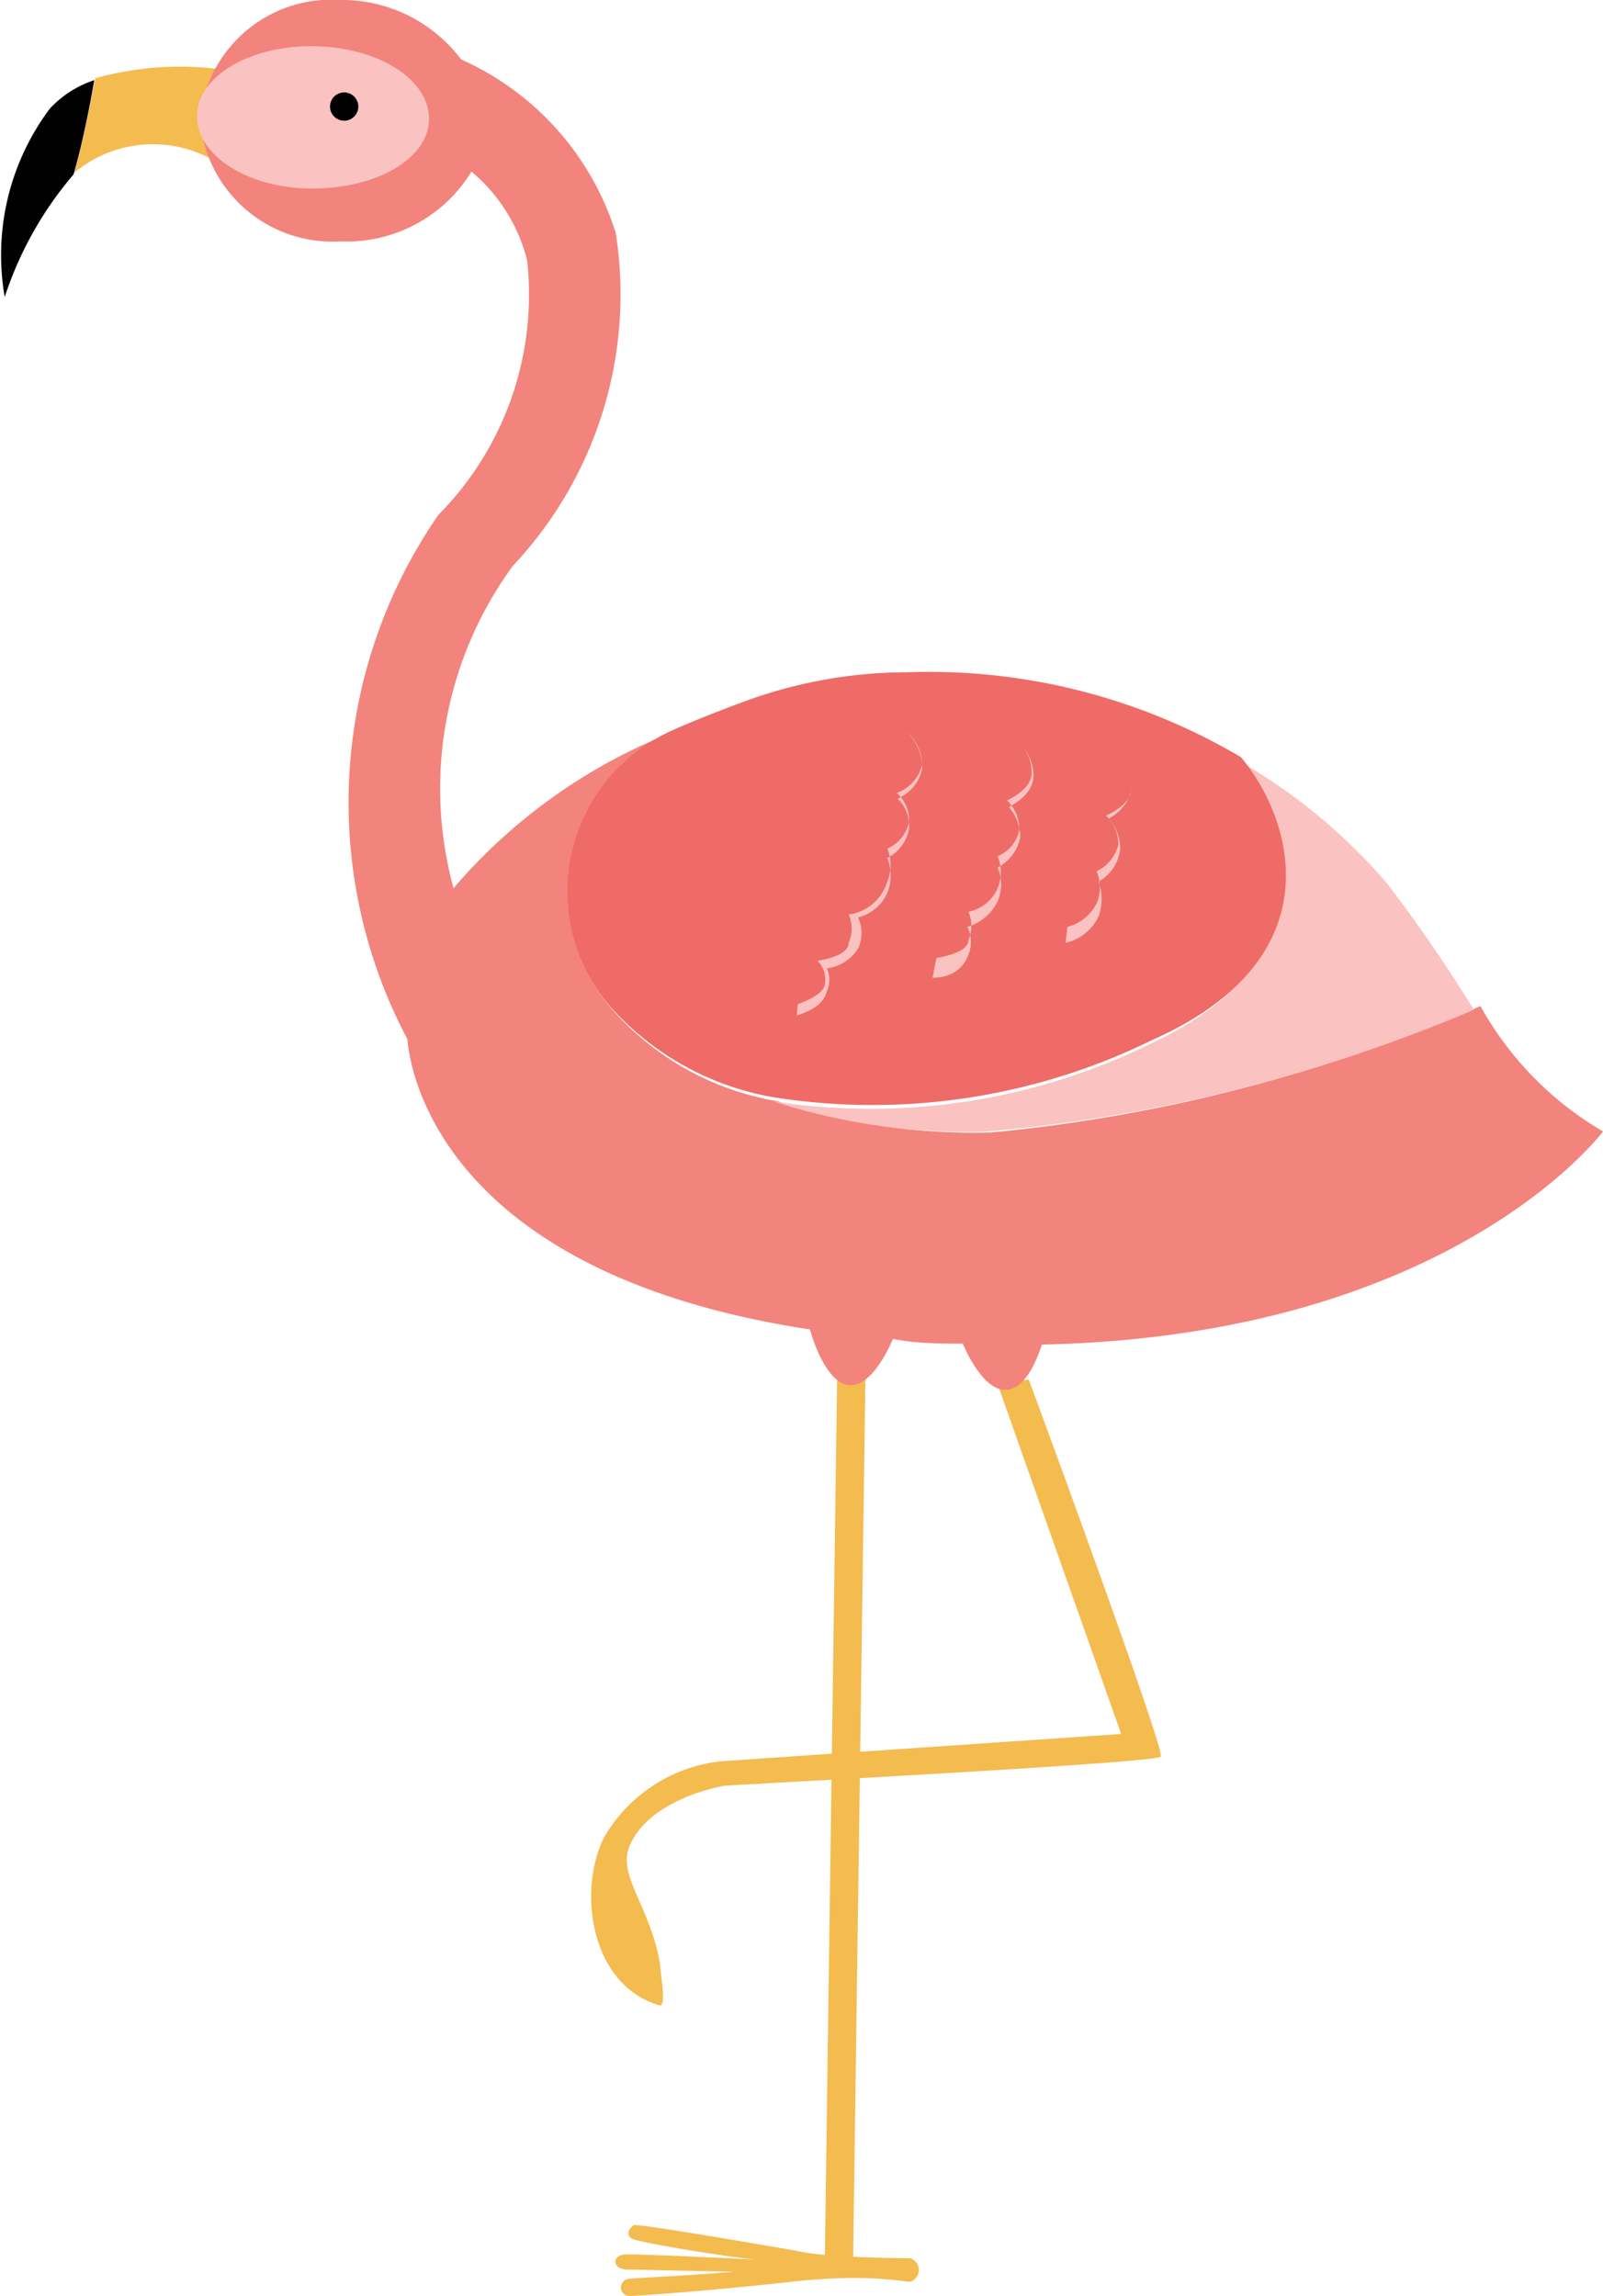 <svg xmlns="http://www.w3.org/2000/svg" viewBox="0 0 17 24.35"><defs><style>.cls-1{fill:#f4bb4f;}.cls-2{fill:#010101;}.cls-3{fill:#f3837d;}.cls-4{fill:#fac2c0;}.cls-5{fill:#ee6b67;}</style></defs><g id="Layer_2" data-name="Layer 2"><g id="Layer_2-2" data-name="Layer 2"><path class="cls-1" d="M2.5.76l-.14,1a1.3,1.3,0,0,0-1.57.07c.09-.33.17-.73.22-1A3.34,3.34,0,0,1,2.5.76Z"/><path class="cls-2" d="M.05,3.15a2.59,2.59,0,0,1,.48-2A1.13,1.13,0,0,1,1,.85c-.05.29-.13.69-.22,1A3.83,3.83,0,0,0,.05,3.15Z"/><path class="cls-1" d="M7,21.27c.07,0,0-.36,0-.44-.11-.63-.46-.94-.32-1.26.21-.48.93-.62,1-.63s4.58-.24,4.63-.31-1.4-4-1.4-4l-.33.05,1.31,3.71-4.25.29a1.64,1.64,0,0,0-1.23.8C6.12,20.05,6.26,21.06,7,21.27Z"/><rect class="cls-1" x="4.2" y="19.09" width="9.52" height="0.3" transform="translate(-10.4 27.93) rotate(-89.2)"/><path class="cls-3" d="M3.61,0A1.58,1.58,0,0,1,4.89.63,3,3,0,0,1,6.53,2.47,4.2,4.2,0,0,1,5.44,6a4,4,0,0,0-.63,3.42A5.88,5.88,0,0,1,7,7.82l.15-.06a1.87,1.87,0,0,0-.68,2.92,3,3,0,0,0,1.78,1,6.6,6.6,0,0,0,2.27.33,17,17,0,0,0,5.18-1.34A3.52,3.52,0,0,0,17,12s-1.61,2.17-5.95,2.26c-.07.21-.19.47-.38.48s-.36-.26-.46-.49c-.24,0-.49,0-.74-.05-.1.23-.27.51-.47.49s-.35-.37-.41-.59c-4-.61-4.25-2.84-4.27-3.08a5.36,5.36,0,0,1,.33-5.56,3.32,3.32,0,0,0,.94-2.7A1.8,1.8,0,0,0,5,1.82a1.55,1.55,0,0,1-1.39.74,1.41,1.41,0,0,1-1.49-1.3A1.4,1.4,0,0,1,3.61,0Z"/><path class="cls-4" d="M8.2,11.68a6.73,6.73,0,0,0,4-.61c1.94-.9,1.5-2.37.94-3a6,6,0,0,1,1.57,1.3,16,16,0,0,1,.92,1.34A17,17,0,0,1,10.47,12,6.6,6.6,0,0,1,8.2,11.68Z"/><path class="cls-5" d="M7.1,7.76c.19-.09.55-.23.74-.3a5,5,0,0,1,1.78-.33,6.5,6.5,0,0,1,3.54.9c.56.67,1,2.14-.94,3a6.73,6.73,0,0,1-4,.61,3,3,0,0,1-1.78-1A1.87,1.87,0,0,1,7.1,7.76Z"/><path class="cls-4" d="M2.09,1.23c0-.42.56-.75,1.24-.74s1.22.35,1.22.77S4,2,3.31,2,2.08,1.64,2.09,1.23Z"/><path class="cls-2" d="M3.5,1.13a.15.15,0,1,1,.14.15A.15.15,0,0,1,3.5,1.13Z"/><path class="cls-4" d="M11.3,10h0a.51.51,0,0,0,.35-.28.54.54,0,0,0,0-.37A.45.45,0,0,0,11.88,9a.5.5,0,0,0-.12-.32A.47.47,0,0,0,12,8.38.53.53,0,0,0,11.84,8h0s0,0,0,0a.54.54,0,0,1,.16.36c0,.11-.1.21-.27.29l0,0,0,0a.42.42,0,0,1,.13.31.43.43,0,0,1-.23.28l0,0v0a.45.45,0,0,1,0,.34.48.48,0,0,1-.31.25s0,0,0,0A0,0,0,0,0,11.3,10Z"/><path class="cls-4" d="M9.89,10.37h0c.2,0,.32-.1.37-.22a.37.37,0,0,0,0-.32.52.52,0,0,0,.32-.27.46.46,0,0,0,0-.36.46.46,0,0,0,.24-.32.5.5,0,0,0-.12-.32c.16-.09.25-.19.26-.32a.5.5,0,0,0-.18-.39h0a0,0,0,0,0,0,0,.44.44,0,0,1,.16.35c0,.11-.1.21-.26.29l0,0,0,0a.42.42,0,0,1,.13.31.38.38,0,0,1-.23.28l0,0v0a.45.45,0,0,1,0,.34.43.43,0,0,1-.31.25h0l0,0a.37.37,0,0,1,0,.3c0,.1-.16.16-.34.19,0,0,0,0,0,0Z"/><path class="cls-4" d="M8.45,10.77h0c.19-.06.29-.14.32-.26a.3.3,0,0,0,0-.24.46.46,0,0,0,.33-.21.39.39,0,0,0,0-.33.46.46,0,0,0,.31-.26.5.5,0,0,0,0-.37.43.43,0,0,0,.23-.31.4.4,0,0,0-.12-.32.44.44,0,0,0,.26-.32.51.51,0,0,0-.17-.39h0a0,0,0,0,0,0,0,.46.46,0,0,1,.17.35.43.43,0,0,1-.27.3l0,0,0,0a.38.38,0,0,1,.13.31.4.4,0,0,1-.23.28h0v0a.46.46,0,0,1,0,.35A.5.5,0,0,1,9,9.7H9l0,0A.37.37,0,0,1,9,10c0,.1-.15.16-.33.19h0l0,0a.28.28,0,0,1,.08.23c0,.1-.13.17-.29.23s0,0,0,0Z"/><path class="cls-1" d="M6.68,24.35c.09,0,.91-.06,1.71-.15s1.19,0,1.26,0a.13.13,0,0,0,0-.25s-.89,0-1.21-.08c-.58-.1-1.69-.29-1.72-.27s-.11.11,0,.15S8,24,8.5,24c-.5.11-1.68.15-1.83.17A.09.09,0,0,0,6.68,24.35Z"/><path class="cls-1" d="M8.63,24.11V24c.16,0-1.86-.1-2-.09s-.14.14,0,.16Z"/></g></g></svg>